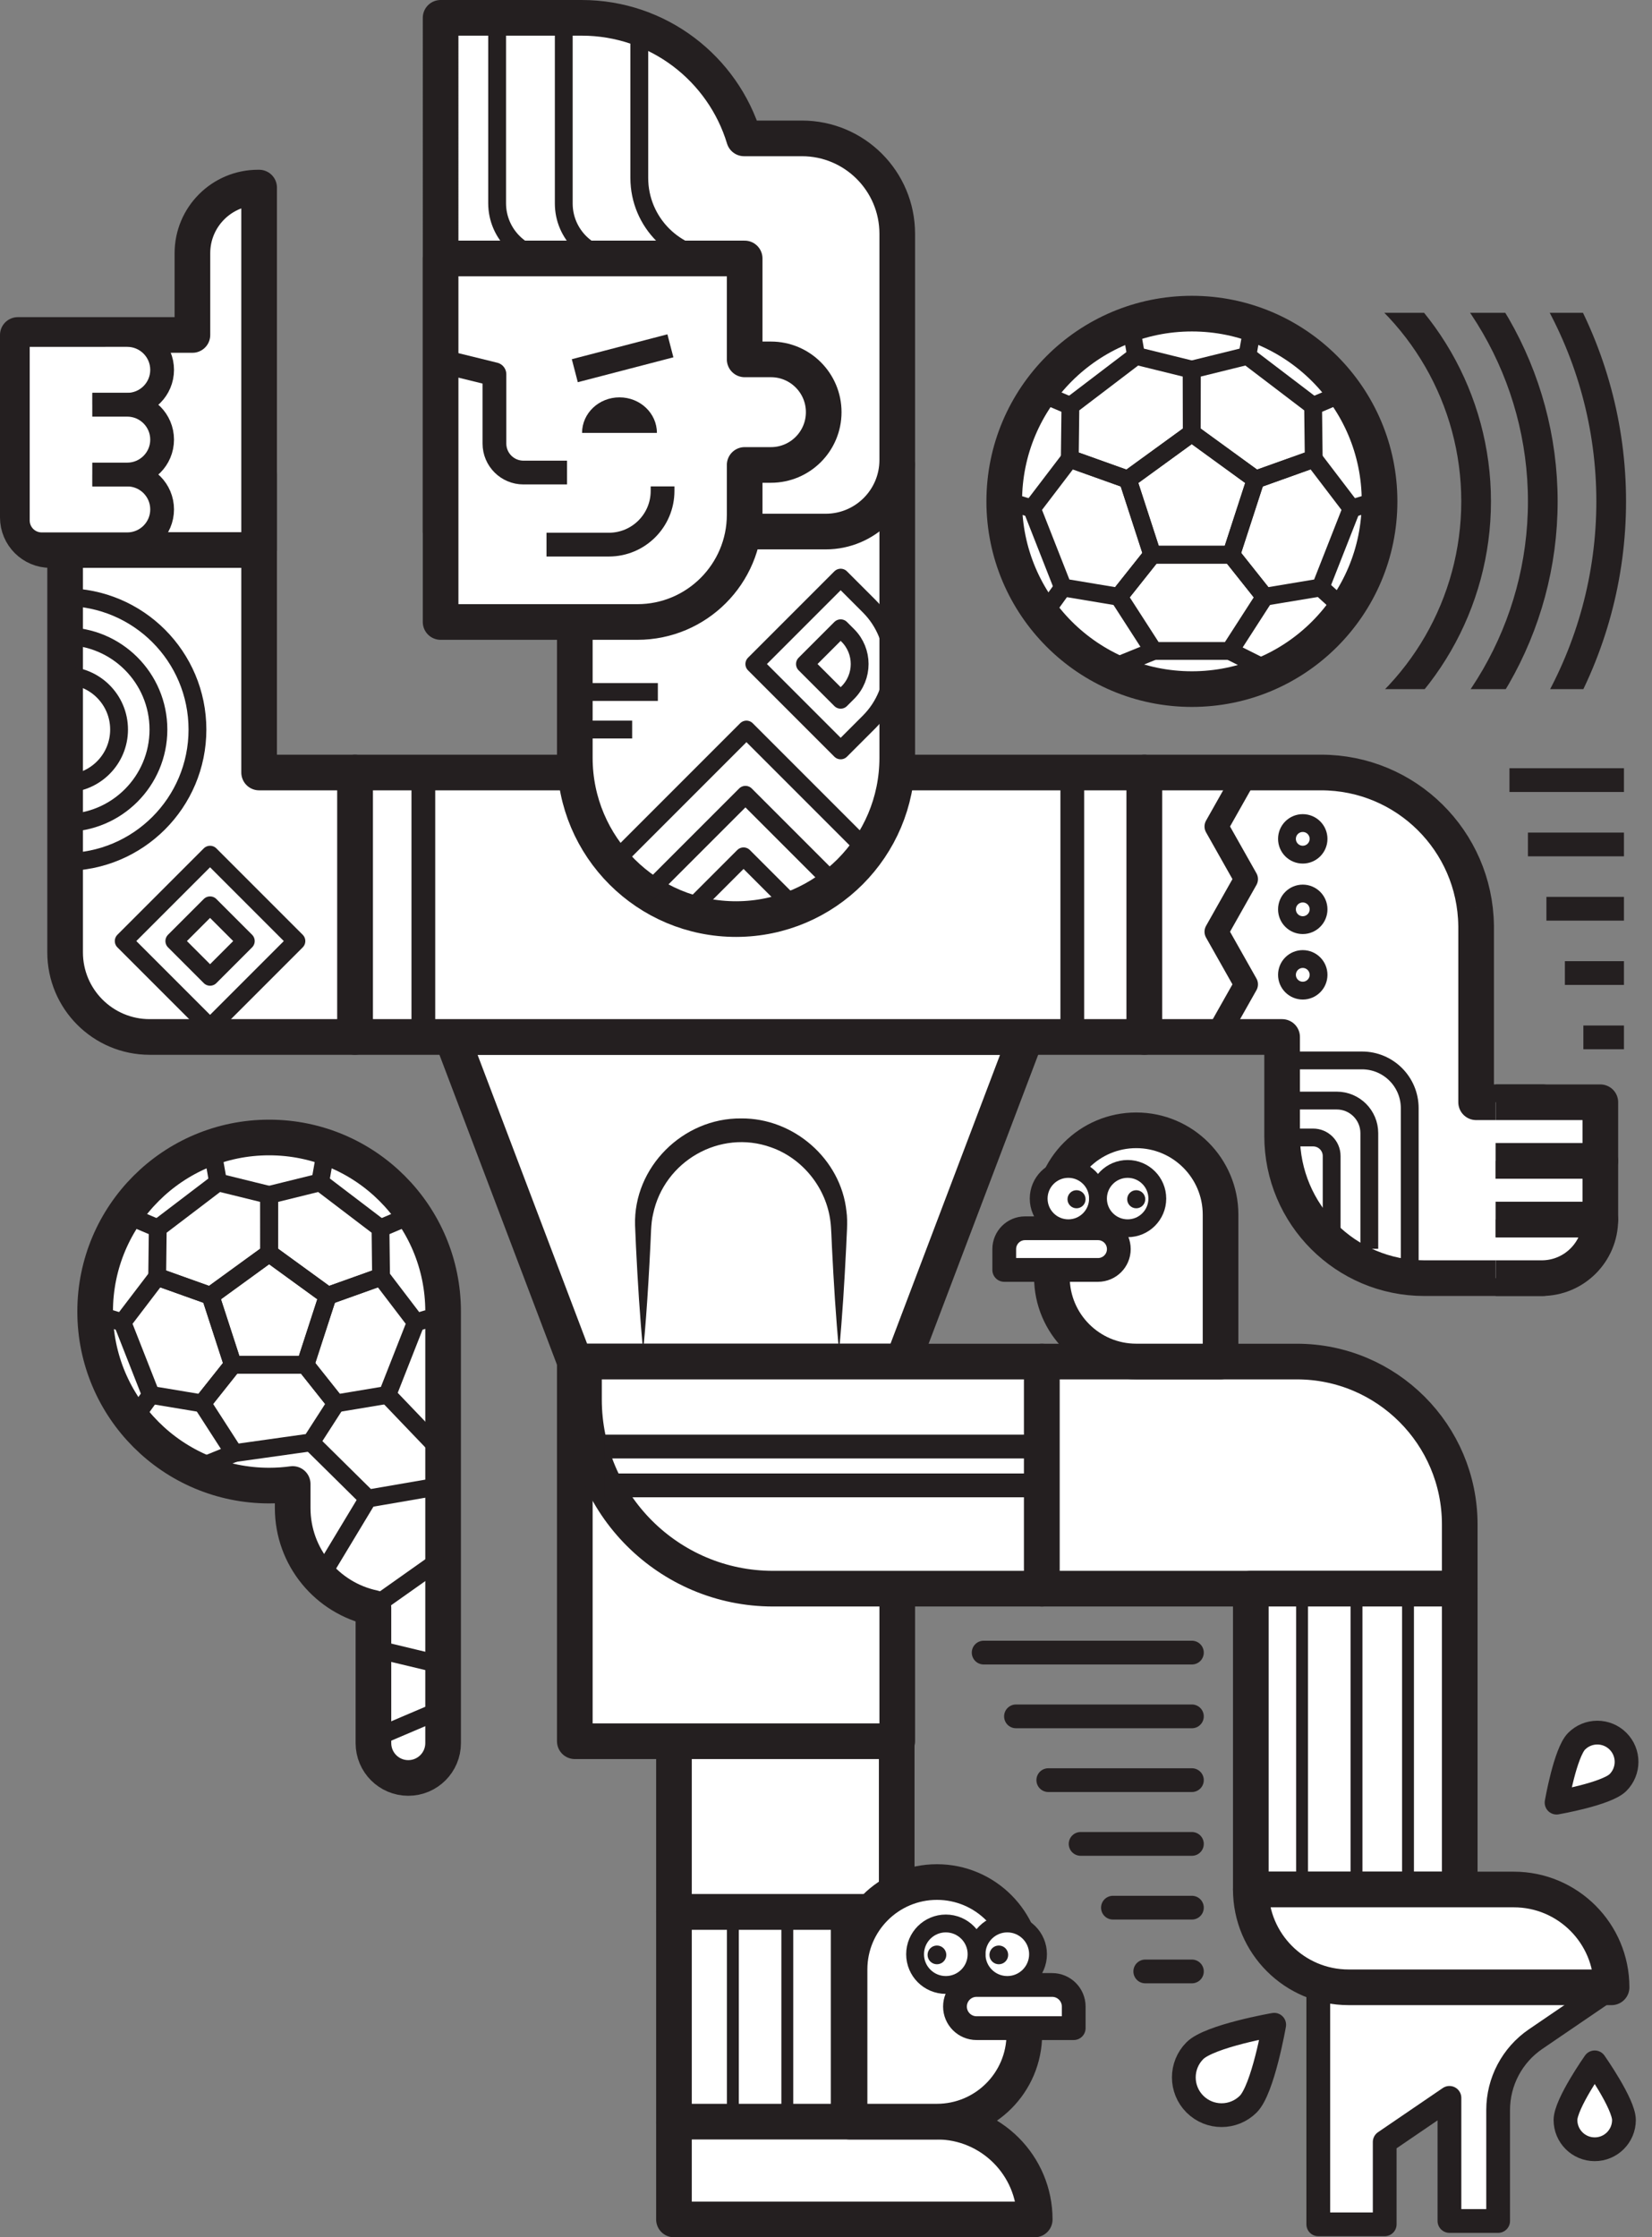 <?xml version="1.0" encoding="UTF-8"?><svg id="b" xmlns="http://www.w3.org/2000/svg" xmlns:xlink="http://www.w3.org/1999/xlink" viewBox="0 0 1112.475 1506.029"><rect x="0" y="0" width="1112.475" height="1506.029" fill="#808080" stroke="none"/><defs><clipPath id="d"><rect x="45.028" y="370.018" width="107.009" height="239.013" fill="none"/></clipPath><clipPath id="e"><rect x="802.639" y="210.583" width="309.836" height="253.291" fill="none"/></clipPath></defs><g id="c"><g><polygon points="304.212 698.041 387.081 916.512 497.521 916.512 607.963 916.512 690.831 698.041 304.212 698.041" fill="#fff" stroke="#241f20" stroke-linejoin="round" stroke-width="24"/><rect x="239.064" y="520.019" width="531.557" height="178.022" fill="#fff" stroke="#241f20" stroke-linejoin="round" stroke-width="24"/><path d="M495.934,618.688h0c-60.071,.159-108.853-48.494-108.853-108.565v-197.142h217.132v197.142c0,59.847-48.432,108.407-108.278,108.565Z" fill="#fff" stroke="#241f20" stroke-linejoin="round" stroke-width="24"/><g><path d="M174.495,520.019v-200.991H43.85v322.062c0,31.454,25.498,56.952,56.952,56.952H239.064v-178.022h-64.569Z" fill="#fff"/><path d="M174.495,520.019v-200.991H43.85v322.062c0,31.454,25.498,56.952,56.952,56.952H239.064v-178.022h-64.569Z" fill="none" stroke="#241f20" stroke-linejoin="round" stroke-width="24"/></g><g><path d="M173.753,126.275c-24.397,0-44.176,19.778-44.176,44.176v55.037H12v122.831c0,12.117,9.823,21.94,21.94,21.94H174.495V126.275h-.742Z" fill="#fff"/><path d="M173.753,126.275c-24.397,0-44.176,19.778-44.176,44.176v55.037H12v122.831c0,12.117,9.823,21.94,21.94,21.94H174.495V126.275h-.742Z" fill="none" stroke="#241f20" stroke-linejoin="round" stroke-width="24"/></g><path d="M62.202,272.458h23.485c12.971,0,23.485-10.515,23.485-23.485h0c0-12.971-10.515-23.485-23.485-23.485H12v124.854c0,8.868,7.189,16.058,16.058,16.058h57.629c12.971,0,23.485-10.515,23.485-23.485h0c0-12.971-10.515-23.485-23.485-23.485h-23.485" fill="#fff" stroke="#241f20" stroke-linejoin="round" stroke-width="16"/><g clip-path="url(#d)"><g><circle cx="43.85" cy="491.102" r="89.115" fill="none" stroke="#241f20" stroke-linejoin="round" stroke-width="12"/><circle cx="43.85" cy="491.102" r="62.839" fill="none" stroke="#241f20" stroke-linejoin="round" stroke-width="12"/><circle cx="43.85" cy="491.102" r="36.333" fill="none" stroke="#241f20" stroke-linejoin="round" stroke-width="12"/></g></g><g><rect x="100.34" y="592.364" width="82.233" height="82.233" transform="translate(489.37 85.517) rotate(45)" fill="none" stroke="#241f20" stroke-linejoin="round" stroke-width="12"/><rect x="124.44" y="616.463" width="34.034" height="34.034" transform="translate(489.37 85.517) rotate(45)" fill="none" stroke="#241f20" stroke-linejoin="round" stroke-width="12"/></g><g><path d="M524.997,405.873h27.096c30.431,0,55.137,24.706,55.137,55.137v27.096h-82.233v-82.233h0Z" transform="translate(481.88 -269.382) rotate(45)" fill="none" stroke="#241f20" stroke-linejoin="round" stroke-width="12"/><path d="M549.097,429.973h6.817c15.022,0,27.217,12.196,27.217,27.217v6.817h-34.034v-34.034h0Z" transform="translate(481.88 -269.382) rotate(45)" fill="none" stroke="#241f20" stroke-linejoin="round" stroke-width="12"/></g><g><polyline points="414.791 578.97 502.659 491.102 583.353 571.796" fill="none" stroke="#241f20" stroke-linejoin="round" stroke-width="12"/><polyline points="430.508 606.491 501.99 535.009 567.636 600.655" fill="none" stroke="#241f20" stroke-linejoin="round" stroke-width="12"/><polyline points="460.382 616.781 500.719 576.445 537.762 613.488" fill="none" stroke="#241f20" stroke-linejoin="round" stroke-width="12"/></g><line x1="387.081" y1="465.834" x2="443.008" y2="465.834" fill="none" stroke="#241f20" stroke-linejoin="round" stroke-width="12"/><line x1="387.081" y1="491.102" x2="425.701" y2="491.102" fill="none" stroke="#241f20" stroke-linejoin="round" stroke-width="12"/><line x1="285.085" y1="520.924" x2="285.085" y2="699.971" fill="none" stroke="#241f20" stroke-linejoin="round" stroke-width="16"/><line x1="722.086" y1="520.924" x2="722.086" y2="699.971" fill="none" stroke="#241f20" stroke-linejoin="round" stroke-width="16"/><g><path d="M540,93.154h-38.932c-14.199-46.96-57.8-81.154-109.393-81.154h-94.966V357.821h259.335c26.603,0,48.169-21.566,48.169-48.169V157.366c0-35.464-28.749-64.213-64.213-64.213Z" fill="#fff"/><path d="M540,93.154h-38.932c-14.199-46.96-57.8-81.154-109.393-81.154h-94.966V357.821h259.335c26.603,0,48.169-21.566,48.169-48.169V157.366c0-35.464-28.749-64.213-64.213-64.213Z" fill="none" stroke="#241f20" stroke-linejoin="round" stroke-width="24"/></g><path d="M334.77,12v124.795c0,20.539,16.651,37.19,37.19,37.19h64.535" fill="none" stroke="#241f20" stroke-linejoin="round" stroke-width="12"/><path d="M379.646,12v124.984c0,20.435,16.566,37.001,37.001,37.001h64.723" fill="none" stroke="#241f20" stroke-linejoin="round" stroke-width="12"/><path d="M430.508,12V119.769c0,29.943,24.273,54.216,54.216,54.216" fill="none" stroke="#241f20" stroke-linejoin="round" stroke-width="12"/><path d="M1085.258,1337.767h-197.516v159.542h44.732v-55.4l43.596-29.717v82.864h32.795v-74.681c0-19.106,9.446-36.976,25.233-47.737l51.159-34.871Z" fill="#fff" stroke="#241f20" stroke-linejoin="round" stroke-width="16"/><path d="M1093.588,1427.099c0-10.873-19.688-38.81-19.688-38.81,0,0-19.688,27.937-19.688,38.81s8.814,19.688,19.688,19.688,19.688-8.814,19.688-19.688Z" fill="#fff" stroke="#241f20" stroke-linejoin="round" stroke-width="16"/><path d="M1061.733,1172.084c-7.688,7.688-13.522,41.364-13.522,41.364,0,0,33.676-5.833,41.364-13.522,7.688-7.688,7.688-20.154,0-27.842-7.688-7.688-20.154-7.688-27.842,0Z" fill="#fff" stroke="#241f20" stroke-linejoin="round" stroke-width="16"/><rect x="453.852" y="1104.23" width="150" height="182.838" fill="#fff" stroke="#241f20" stroke-linejoin="round" stroke-width="24"/><rect x="453.852" y="1287.068" width="150" height="142.354" fill="#fff" stroke="#241f20" stroke-linejoin="round" stroke-width="24"/><rect x="387.081" y="917.844" width="217.132" height="254.273" fill="#fff" stroke="#241f20" stroke-linejoin="round" stroke-width="24"/><path d="M519.163,241.918h-17.701v-67.933h-204.753v244.711h132.502c39.903,0,72.251-32.348,72.251-72.251v-33.464h17.701c19.624,0,35.531-15.908,35.531-35.531h0c0-19.623-15.908-35.531-35.531-35.531Z" fill="#fff" stroke="#241f20" stroke-linejoin="round" stroke-width="24"/><path d="M381.84,318.102h-29.35c-10.788,0-19.534-8.746-19.534-19.534v-46.633l-34.319-8.437" fill="none" stroke="#241f20" stroke-linejoin="round" stroke-width="16"/><line x1="387.081" y1="249.542" x2="451.451" y2="232.789" fill="none" stroke="#241f20" stroke-linejoin="round" stroke-width="16"/><path d="M417.17,267.48c-13.919,0-25.202,10.715-25.202,23.933h50.403c0-13.217-11.284-23.933-25.202-23.933Z" fill="#241f20"/><path d="M368.027,366.616h42.009c19.959,0,36.139-16.18,36.139-36.139v-3.06" fill="none" stroke="#241f20" stroke-linejoin="round" stroke-width="16"/><path d="M393.258,916.539h308.355v152.886h-181.028c-70.273,0-127.327-57.053-127.327-127.327v-25.559h0Z" fill="#fff" stroke="#241f20" stroke-linejoin="round" stroke-width="24"/><path d="M701.613,916.539h171.727c60.527,0,109.667,49.14,109.667,109.667v43.219h-281.394v-152.886h0Z" fill="#fff" stroke="#241f20" stroke-linejoin="round" stroke-width="24"/><rect x="842.31" y="1069.424" width="140.697" height="202.5" fill="#fff" stroke="#241f20" stroke-linejoin="round" stroke-width="24"/><path d="M842.31,1271.924h177.105c36.34,0,65.843,29.503,65.843,65.843h-177.105c-36.34,0-65.843-29.503-65.843-65.843h0Z" fill="#fff" stroke="#241f20" stroke-linejoin="round" stroke-width="24"/><line x1="407.102" y1="999.89" x2="701.613" y2="999.89" fill="none" stroke="#241f20" stroke-linejoin="round" stroke-width="16"/><line x1="407.102" y1="973.76" x2="701.613" y2="973.76" fill="none" stroke="#241f20" stroke-linejoin="round" stroke-width="16"/><line x1="876.824" y1="1068.599" x2="876.824" y2="1271.065" fill="none" stroke="#241f20" stroke-linejoin="round" stroke-width="8"/><line x1="948.163" y1="1068.599" x2="948.163" y2="1271.065" fill="none" stroke="#241f20" stroke-linejoin="round" stroke-width="8"/><line x1="913.484" y1="1068.599" x2="913.484" y2="1271.065" fill="none" stroke="#241f20" stroke-linejoin="round" stroke-width="8"/><line x1="493.522" y1="1287.509" x2="493.522" y2="1429.863" fill="none" stroke="#241f20" stroke-linejoin="round" stroke-width="8"/><line x1="563.487" y1="1287.068" x2="563.487" y2="1429.422" fill="none" stroke="#241f20" stroke-linejoin="round" stroke-width="8"/><line x1="530.182" y1="1287.509" x2="530.182" y2="1429.863" fill="none" stroke="#241f20" stroke-linejoin="round" stroke-width="8"/><path d="M453.852,1428.186h177.105c36.34,0,65.843,29.503,65.843,65.843h-242.948v-65.843h0Z" fill="#fff" stroke="#241f20" stroke-linejoin="round" stroke-width="24"/><path d="M62.202,272.458h23.485c12.971,0,23.485,10.515,23.485,23.485h0c0,12.971-10.515,23.485-23.485,23.485h-23.485" fill="#fff" stroke="#241f20" stroke-linejoin="round" stroke-width="16"/><path d="M565.038,909.311c-2.255-23.251-3.618-46.488-4.792-69.784-.215-3.904-.462-13.331-.998-17.042-2.673-22.734-18.716-42.73-40.105-50.187-34.29-12.276-71.903,9.284-79.344,44.951-1.589,6.207-1.449,15.839-1.88,22.279-.395,7.753-.786,15.507-1.266,23.261-.938,15.508-2.019,31.016-3.547,46.523-2.268-23.25-3.638-46.488-4.813-69.784-.146-2.395-.573-12.485-.634-14.69-1.163-39.136,32.298-72.329,71.412-71.958,35.408-.358,67.204,27.335,70.94,62.498,1.065,7.114,.005,16.947-.182,24.151-1.175,23.296-2.537,46.533-4.792,69.784h0Z" fill="#241f20"/><g><circle cx="802.639" cy="337.499" r="126.375" fill="#fff" stroke="#241f20" stroke-linejoin="round" stroke-width="24"/><g><polygon points="802.538 291.557 759.51 322.819 775.946 373.401 829.131 373.401 845.566 322.819 802.538 291.557" fill="none" stroke="#241f20" stroke-linejoin="round" stroke-width="12"/><polygon points="828.153 438.203 776.94 438.203 753.427 401.733 775.946 373.401 829.131 373.401 851.65 401.733 828.153 438.203" fill="none" stroke="#241f20" stroke-linejoin="round" stroke-width="12"/><polygon points="884.255 273.247 839.998 239.559 802.634 248.774 802.538 291.557 845.566 322.819 884.678 308.846 884.255 273.247" fill="none" stroke="#241f20" stroke-linejoin="round" stroke-width="12"/><polygon points="884.678 308.846 910.19 342.297 889.282 395.461 851.65 401.733 829.131 373.401 845.566 322.819 884.678 308.846" fill="none" stroke="#241f20" stroke-linejoin="round" stroke-width="12"/><polygon points="720.399 308.846 694.887 342.297 715.794 395.461 753.427 401.733 775.946 373.401 759.51 322.819 720.399 308.846" fill="none" stroke="#241f20" stroke-linejoin="round" stroke-width="12"/><line x1="828.153" y1="438.203" x2="847.211" y2="447.741" fill="none" stroke="#241f20" stroke-linejoin="round" stroke-width="12"/><line x1="776.924" y1="438.203" x2="753.427" y2="447.741" fill="none" stroke="#241f20" stroke-linejoin="round" stroke-width="12"/><line x1="889.282" y1="395.461" x2="900.662" y2="405.802" fill="none" stroke="#241f20" stroke-linejoin="round" stroke-width="12"/><line x1="910.19" y1="342.297" x2="919.042" y2="339.616" fill="none" stroke="#241f20" stroke-linejoin="round" stroke-width="12"/><line x1="715.794" y1="395.461" x2="706.494" y2="408.369" fill="none" stroke="#241f20" stroke-linejoin="round" stroke-width="12"/><line x1="694.887" y1="342.297" x2="686.034" y2="339.616" fill="none" stroke="#241f20" stroke-linejoin="round" stroke-width="12"/><line x1="884.255" y1="273.247" x2="897.822" y2="267.48" fill="none" stroke="#241f20" stroke-linejoin="round" stroke-width="12"/><line x1="839.998" y1="239.559" x2="843.278" y2="220.924" fill="none" stroke="#241f20" stroke-linejoin="round" stroke-width="12"/><polygon points="720.821 273.247 765.078 239.559 802.442 248.774 802.538 291.557 759.51 322.819 720.399 308.846 720.821 273.247" fill="none" stroke="#241f20" stroke-linejoin="round" stroke-width="12"/><line x1="720.821" y1="273.247" x2="707.254" y2="267.48" fill="none" stroke="#241f20" stroke-linejoin="round" stroke-width="12"/><line x1="765.078" y1="239.559" x2="761.798" y2="220.924" fill="none" stroke="#241f20" stroke-linejoin="round" stroke-width="12"/></g></g><g><path d="M994.037,741.987v-118.979h-.018c-.748-57.006-47.183-102.989-104.366-102.989h-119.031v178.022h92.769v66.6c0,52.882,42.869,95.751,95.751,95.751h79.792v-118.405h-44.897Z" fill="#fff"/><path d="M994.037,741.987v-118.979h-.018c-.748-57.006-47.183-102.989-104.366-102.989h-119.031v178.022h92.769v66.6c0,52.882,42.869,95.751,95.751,95.751h79.792v-118.405h-44.897Z" fill="none" stroke="#241f20" stroke-linejoin="round" stroke-width="24"/></g><path d="M1007.204,860.393h31.014c21.798,0,39.468-17.671,39.468-39.468h-70.482" fill="#fff" stroke="#241f20" stroke-linejoin="round" stroke-width="24"/><polyline points="1007.204 820.924 1077.686 820.924 1077.686 781.456 1007.204 781.456" fill="#fff" stroke="#241f20" stroke-linejoin="round" stroke-width="24"/><polyline points="1007.204 781.456 1077.686 781.456 1077.686 741.987 1007.204 741.987" fill="#fff" stroke="#241f20" stroke-linejoin="round" stroke-width="24"/><polyline points="819.131 698.041 839.131 662.62 819.131 627.198 839.131 591.777 819.131 556.351 839.131 520.924" fill="none" stroke="#241f20" stroke-linejoin="round" stroke-width="16"/><g><circle cx="877.293" cy="564.684" r="10.633" fill="none" stroke="#241f20" stroke-linejoin="round" stroke-width="12"/><circle cx="877.293" cy="612.126" r="10.633" fill="none" stroke="#241f20" stroke-linejoin="round" stroke-width="12"/><circle cx="877.293" cy="656.211" r="10.633" fill="none" stroke="#241f20" stroke-linejoin="round" stroke-width="12"/></g><path d="M863.391,713.833h53.806c17.741,0,32.122,14.382,32.122,32.122v113.939" fill="none" stroke="#241f20" stroke-linejoin="round" stroke-width="12"/><path d="M863.391,740.847h36.769c12.123,0,21.951,9.828,21.951,21.951v77.861" fill="none" stroke="#241f20" stroke-linejoin="round" stroke-width="12"/><path d="M863.391,765.709h20.889c6.887,0,12.471,5.583,12.471,12.471v57.525" fill="none" stroke="#241f20" stroke-linejoin="round" stroke-width="12"/><g><g><path d="M181.232,765.709c-64.706,0-117.161,52.455-117.161,117.161s52.455,117.161,117.161,117.161c5.38,0,10.673-.371,15.861-1.073v16.176c0,33.04,23.308,60.625,54.376,67.238v91.008c0,12.958,10.504,23.461,23.462,23.461h0c12.958,0,23.462-10.504,23.462-23.461v-290.51c0-64.707-52.455-117.161-117.161-117.161Z" fill="#fff"/><path d="M181.232,765.709c-64.706,0-117.161,52.455-117.161,117.161s52.455,117.161,117.161,117.161c5.38,0,10.673-.371,15.861-1.073v16.176c0,33.04,23.308,60.625,54.376,67.238v91.008c0,12.958,10.504,23.461,23.462,23.461h0c12.958,0,23.462-10.504,23.462-23.461v-290.51c0-64.707-52.455-117.161-117.161-117.161Z" fill="none" stroke="#241f20" stroke-linejoin="round" stroke-width="24"/></g><g><polygon points="181.232 843.615 141.744 872.304 156.827 918.725 205.637 918.725 220.72 872.304 181.232 843.615" fill="none" stroke="#241f20" stroke-linejoin="round" stroke-width="12"/><polygon points="209.424 970.924 157.739 978.196 136.161 944.726 156.827 918.725 205.637 918.725 226.303 944.726 209.424 970.924" fill="none" stroke="#241f20" stroke-linejoin="round" stroke-width="12"/><polygon points="256.226 826.811 215.61 795.894 181.32 804.351 181.232 843.615 220.72 872.304 256.614 859.48 256.226 826.811" fill="none" stroke="#241f20" stroke-linejoin="round" stroke-width="12"/><polygon points="256.614 859.48 280.027 890.18 260.84 938.97 226.303 944.726 205.637 918.725 220.72 872.304 256.614 859.48" fill="none" stroke="#241f20" stroke-linejoin="round" stroke-width="12"/><polygon points="105.85 859.48 82.437 890.18 101.624 938.97 136.161 944.726 156.827 918.725 141.744 872.304 105.85 859.48" fill="none" stroke="#241f20" stroke-linejoin="round" stroke-width="12"/><polyline points="209.424 970.924 247.743 1008.769 298.393 1000.032" fill="none" stroke="#241f20" stroke-linejoin="round" stroke-width="12"/><line x1="157.725" y1="978.196" x2="136.161" y2="986.949" fill="none" stroke="#241f20" stroke-linejoin="round" stroke-width="12"/><line x1="260.84" y1="938.97" x2="298.393" y2="978.196" fill="none" stroke="#241f20" stroke-linejoin="round" stroke-width="12"/><line x1="280.027" y1="890.18" x2="288.152" y2="887.719" fill="none" stroke="#241f20" stroke-linejoin="round" stroke-width="12"/><line x1="101.624" y1="938.97" x2="93.089" y2="950.816" fill="none" stroke="#241f20" stroke-linejoin="round" stroke-width="12"/><line x1="82.437" y1="890.18" x2="74.312" y2="887.719" fill="none" stroke="#241f20" stroke-linejoin="round" stroke-width="12"/><line x1="256.226" y1="826.811" x2="268.677" y2="821.517" fill="none" stroke="#241f20" stroke-linejoin="round" stroke-width="12"/><line x1="215.61" y1="795.894" x2="218.621" y2="778.792" fill="none" stroke="#241f20" stroke-linejoin="round" stroke-width="12"/><polygon points="106.238 826.811 146.854 795.894 181.144 804.351 181.232 843.615 141.744 872.304 105.85 859.48 106.238 826.811" fill="none" stroke="#241f20" stroke-linejoin="round" stroke-width="12"/><line x1="106.238" y1="826.811" x2="93.787" y2="821.517" fill="none" stroke="#241f20" stroke-linejoin="round" stroke-width="12"/><line x1="146.854" y1="795.894" x2="143.844" y2="778.792" fill="none" stroke="#241f20" stroke-linejoin="round" stroke-width="12"/></g><line x1="247.743" y1="1008.769" x2="215.61" y2="1062.072" fill="none" stroke="#241f20" stroke-linejoin="round" stroke-width="12"/><polyline points="298.393 1048.477 253.909 1079.938 253.909 1110.273 298.393 1120.924 298.393 1150.346 253.909 1169.282" fill="none" stroke="#241f20" stroke-linejoin="round" stroke-width="12"/></g><g><line x1="662.405" y1="1112.456" x2="802.639" y2="1112.456" fill="none" stroke="#241f20" stroke-linecap="round" stroke-linejoin="round" stroke-width="16"/><line x1="684.171" y1="1155.382" x2="802.639" y2="1155.382" fill="none" stroke="#241f20" stroke-linecap="round" stroke-linejoin="round" stroke-width="16"/><line x1="705.937" y1="1198.307" x2="802.639" y2="1198.307" fill="none" stroke="#241f20" stroke-linecap="round" stroke-linejoin="round" stroke-width="16"/><line x1="727.702" y1="1241.233" x2="802.639" y2="1241.233" fill="none" stroke="#241f20" stroke-linecap="round" stroke-linejoin="round" stroke-width="16"/><line x1="749.468" y1="1284.158" x2="802.639" y2="1284.158" fill="none" stroke="#241f20" stroke-linecap="round" stroke-linejoin="round" stroke-width="16"/><line x1="771.234" y1="1327.084" x2="802.639" y2="1327.084" fill="none" stroke="#241f20" stroke-linecap="round" stroke-linejoin="round" stroke-width="16"/></g><g clip-path="url(#e)"><circle cx="802.639" cy="337.499" r="282.358" fill="none" stroke="#241f20" stroke-linejoin="round" stroke-width="20"/><circle cx="802.639" cy="337.499" r="236.295" fill="none" stroke="#241f20" stroke-linejoin="round" stroke-width="20"/><circle cx="802.639" cy="337.499" r="191.397" fill="none" stroke="#241f20" stroke-linejoin="round" stroke-width="20"/></g><g><path d="M765.148,760.876h0c31.341,0,56.787,25.445,56.787,56.787v98.849h-56.787c-31.341,0-56.787-25.445-56.787-56.787v-42.063c0-31.341,25.445-56.787,56.787-56.787Z" fill="#fff" stroke="#241f20" stroke-linejoin="round" stroke-width="24"/><path d="M690.29,826.811h49.112c7.741,0,14.025,6.284,14.025,14.025h0c0,7.741-6.284,14.025-14.025,14.025h-63.137v-14.025c0-7.741,6.284-14.025,14.025-14.025Z" fill="#fff" stroke="#241f20" stroke-linejoin="round" stroke-width="16"/><circle cx="719.428" cy="806.837" r="19.973" fill="#fff" stroke="#241f20" stroke-linejoin="round" stroke-width="12"/><circle cx="759.375" cy="806.837" r="19.973" fill="#fff" stroke="#241f20" stroke-linejoin="round" stroke-width="12"/><circle cx="765.148" cy="807.277" r="6.087" fill="#241f20"/><circle cx="724.946" cy="807.277" r="6.087" fill="#241f20"/></g><g><path d="M630.944,1266.904h58.847v102.435c0,32.478-26.368,58.847-58.847,58.847h0c-32.478,0-58.847-26.368-58.847-58.847v-43.589c0-32.478,26.368-58.847,58.847-58.847Z" transform="translate(1261.888 2695.09) rotate(180)" fill="#fff" stroke="#241f20" stroke-linejoin="round" stroke-width="24"/><path d="M643.09,1336.188h65.428c8.021,0,14.534,6.512,14.534,14.534h0c0,8.021-6.512,14.534-14.534,14.534h-50.894c-8.021,0-14.534-6.512-14.534-14.534v-14.534h0Z" transform="translate(1366.142 2701.445) rotate(-180)" fill="#fff" stroke="#241f20" stroke-linejoin="round" stroke-width="16"/><circle cx="678.322" cy="1315.491" r="20.698" fill="#fff" stroke="#241f20" stroke-linejoin="round" stroke-width="12"/><circle cx="636.926" cy="1315.491" r="20.698" fill="#fff" stroke="#241f20" stroke-linejoin="round" stroke-width="12"/><circle cx="630.944" cy="1315.946" r="6.307" fill="#241f20"/><circle cx="672.604" cy="1315.946" r="6.307" fill="#241f20"/></g><path d="M840.598,1416.381c9.927-9.927,17.459-53.408,17.459-53.408,0,0-43.481,7.532-53.408,17.459-9.927,9.927-9.927,26.022,0,35.95,9.927,9.927,26.022,9.927,35.95,0Z" fill="#fff" stroke="#241f20" stroke-linejoin="round" stroke-width="16"/><g><line x1="1016.485" y1="525.141" x2="1093.588" y2="525.141" fill="none" stroke="#241f20" stroke-linejoin="round" stroke-width="16"/><line x1="1028.929" y1="568.434" x2="1093.588" y2="568.434" fill="none" stroke="#241f20" stroke-linejoin="round" stroke-width="16"/><line x1="1041.373" y1="611.727" x2="1093.588" y2="611.727" fill="none" stroke="#241f20" stroke-linejoin="round" stroke-width="16"/><line x1="1053.817" y1="655.02" x2="1093.588" y2="655.02" fill="none" stroke="#241f20" stroke-linejoin="round" stroke-width="16"/><line x1="1066.261" y1="698.312" x2="1093.588" y2="698.312" fill="none" stroke="#241f20" stroke-linejoin="round" stroke-width="16"/></g></g></g></svg>